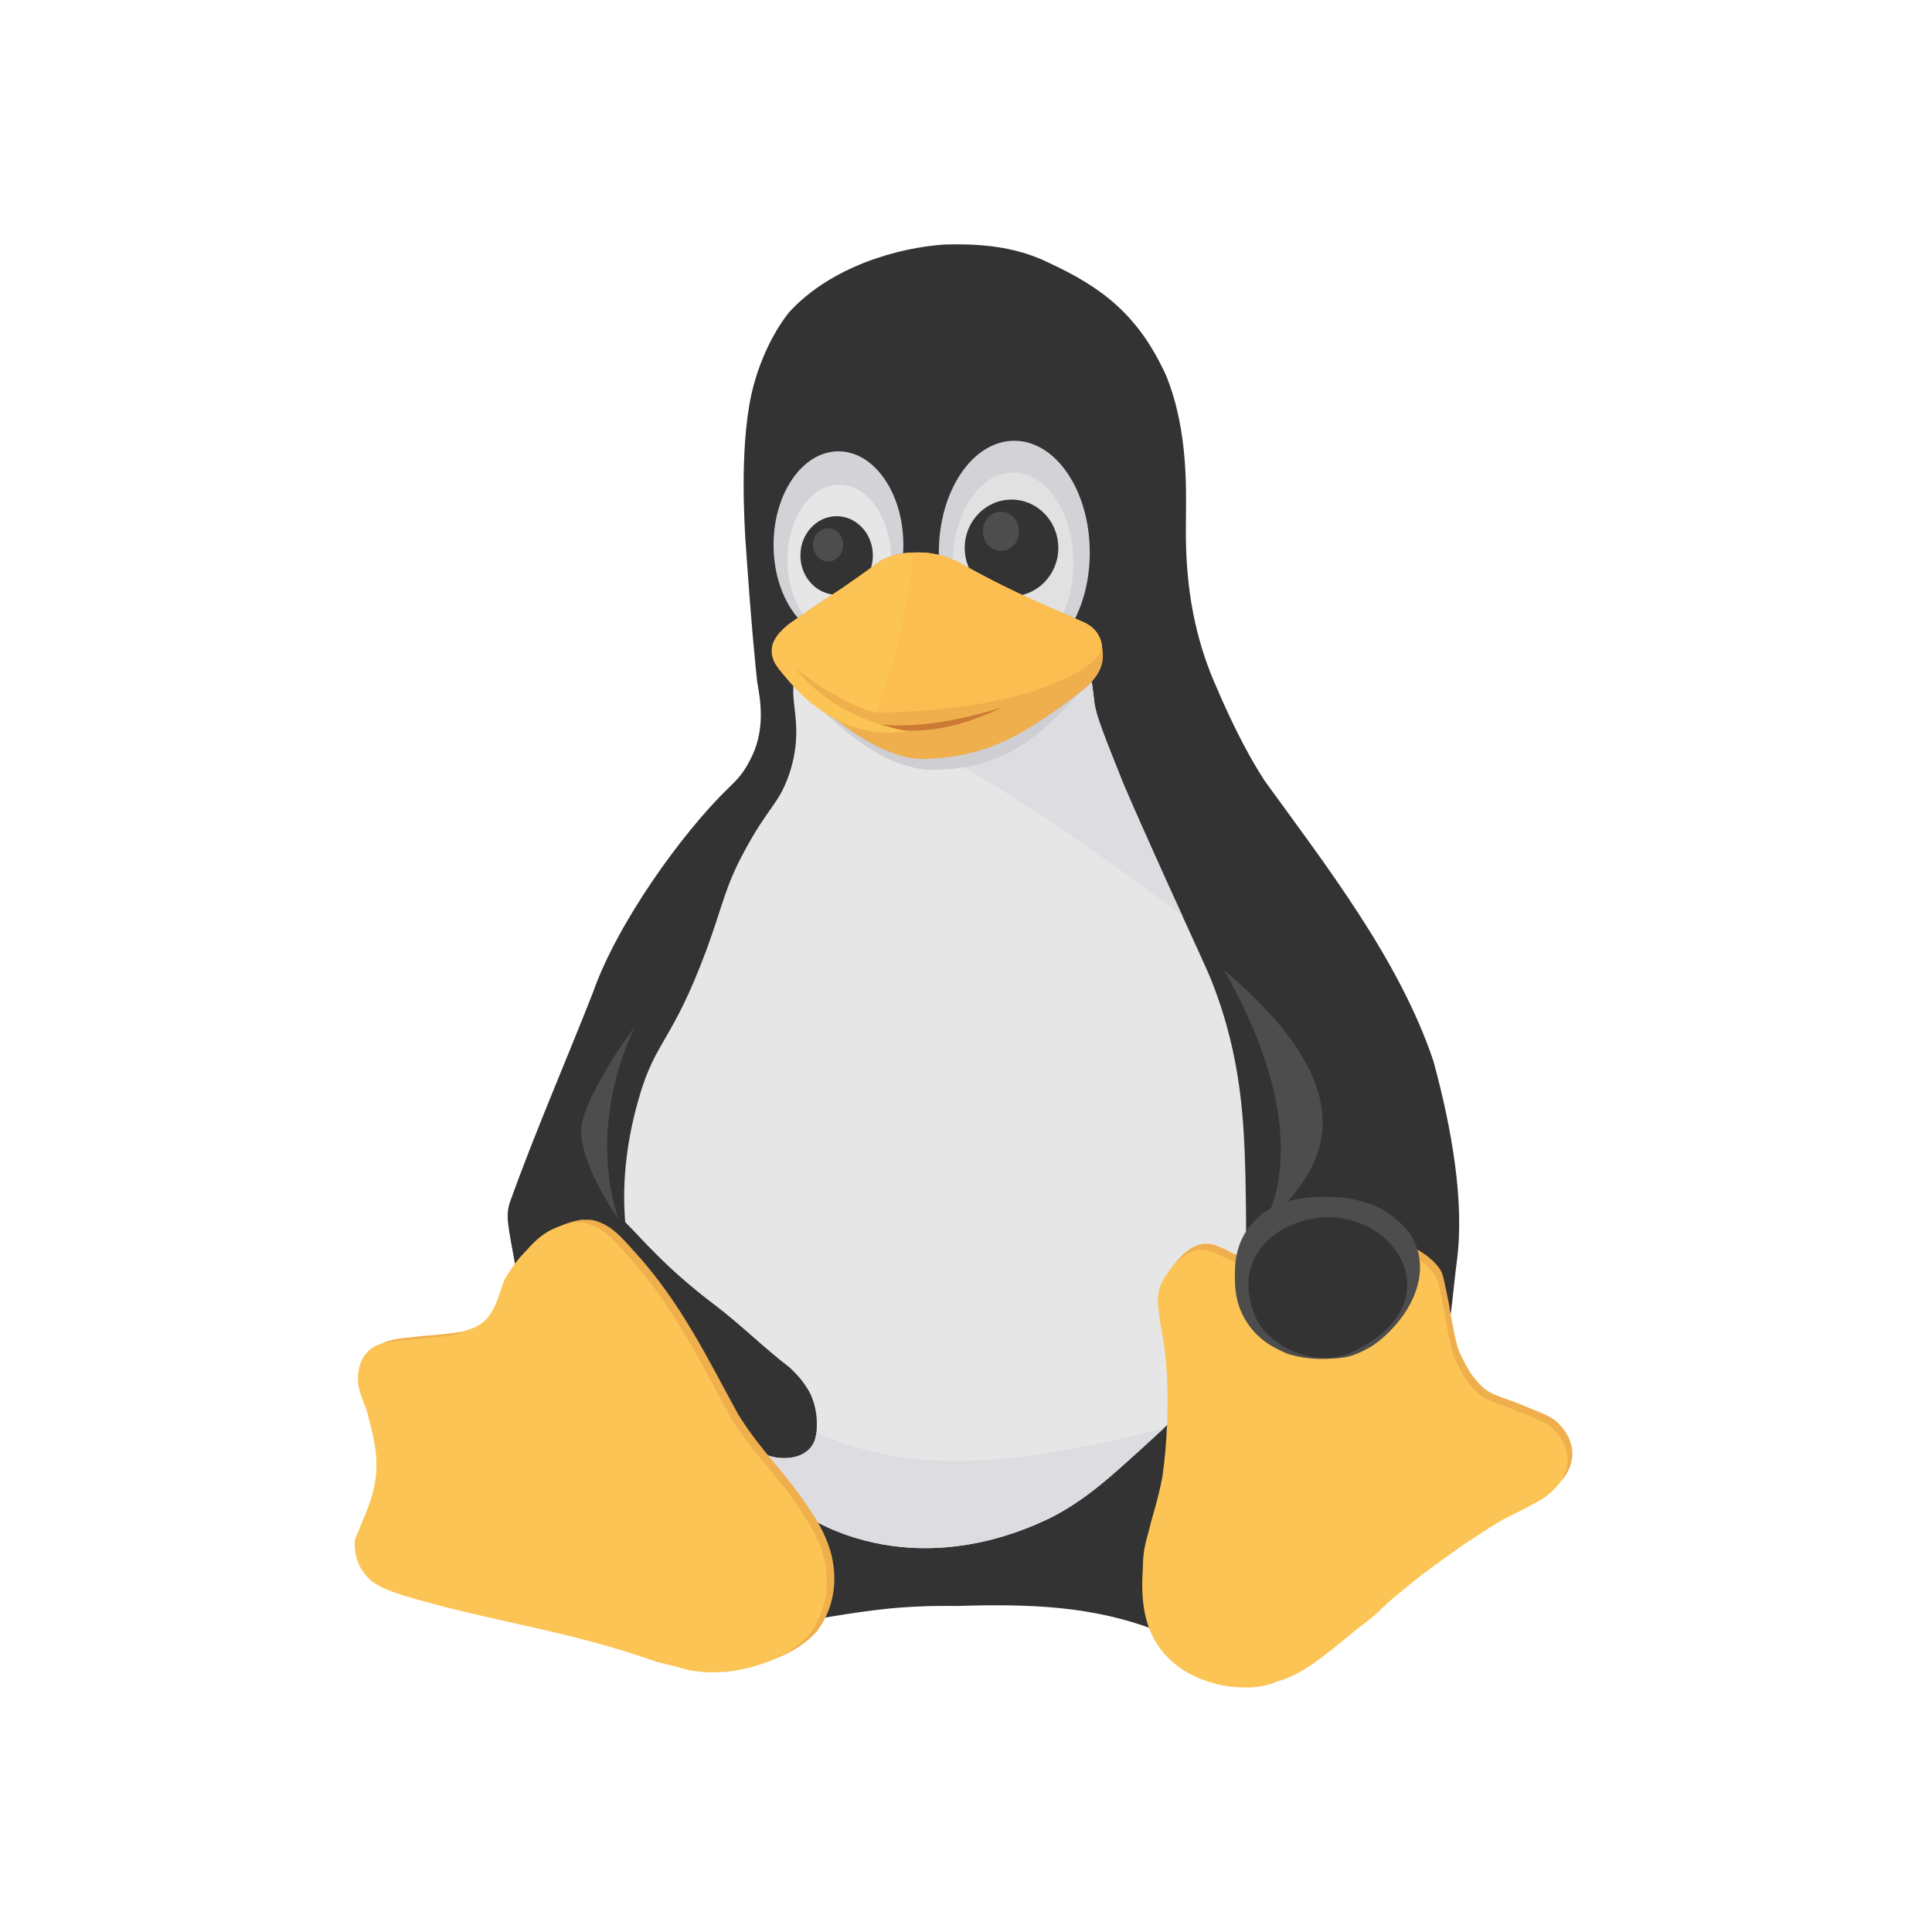 <?xml version="1.0" encoding="UTF-8" standalone="no"?>
<!-- Created with Inkscape (http://www.inkscape.org/) -->

<svg
   xmlns:dc="http://purl.org/dc/elements/1.1/"
   xmlns:cc="http://creativecommons.org/ns#"
   xmlns:rdf="http://www.w3.org/1999/02/22-rdf-syntax-ns#"
   xmlns:svg="http://www.w3.org/2000/svg"
   xmlns="http://www.w3.org/2000/svg"
   xmlns:sodipodi="http://sodipodi.sourceforge.net/DTD/sodipodi-0.dtd"
   xmlns:inkscape="http://www.inkscape.org/namespaces/inkscape"
   width="128"
   height="128"
   viewBox="0 0 128 128"
   id="svg2"
   version="1.1"
   inkscape:version="0.91 r13725"
   sodipodi:docname="os_linux.svg"
   inkscape:export-filename="/home/munlik/Pictures/128/os_linux.png"
   inkscape:export-xdpi="90"
   inkscape:export-ydpi="90">
  <defs
     id="defs4">
    <radialGradient
       id="b-1"
       cx="65.467"
       cy="61.952"
       r="39.292"
       gradientTransform="matrix(1,0,0,3,0,-123.904)"
       gradientUnits="userSpaceOnUse">
      <stop
         offset="0.426"
         style="stop-color:#303033;stop-opacity:1"
         id="stop6300" />
      <stop
         offset="0.827"
         style="stop-color:#595859;stop-opacity:1"
         id="stop6302" />
    </radialGradient>
    <radialGradient
       gradientUnits="userSpaceOnUse"
       gradientTransform="matrix(1,0,0,3,0,-123.904)"
       r="39.292"
       cy="61.952"
       cx="65.467"
       id="b-09">
      <stop
         id="stop9-7"
         style="stop-color:#222223"
         offset="0.515" />
      <stop
         id="stop11-0"
         style="stop-color:#414042"
         offset="0.827" />
    </radialGradient>
    <radialGradient
       gradientUnits="userSpaceOnUse"
       r="25.576"
       cy="72.558"
       cx="62.269"
       id="w-0">
      <stop
         id="stop16-7-5"
         style="stop-color:#FFFFFF"
         offset="0" />
      <stop
         id="stop18-0-3"
         style="stop-color:#F1F2F2"
         offset="0.423" />
      <stop
         id="stop20-0-7"
         style="stop-color:#E6E7E8"
         offset="0.689" />
      <stop
         id="stop22-5-2"
         style="stop-color:#D1D3D4"
         offset="0.872" />
      <stop
         id="stop24-1-9"
         style="stop-color:#BCBEC0"
         offset="1" />
    </radialGradient>
    <linearGradient
       y2="36.47"
       x2="55.064"
       y1="34.531"
       x1="55.064"
       gradientUnits="userSpaceOnUse"
       id="alpha2-9">
      <stop
         id="stop111-6"
         style="stop-color:#FFFFFF;stop-opacity:0.4"
         offset="0" />
      <stop
         id="stop113-2"
         style="stop-color:#FFFFFF;stop-opacity:0.1"
         offset="0.413" />
      <stop
         id="stop115-4"
         style="stop-color:#FFFFFF;stop-opacity:0"
         offset="0.781" />
    </linearGradient>
    <radialGradient
       gradientUnits="userSpaceOnUse"
       r="2.398"
       cy="36.276"
       cx="55.452"
       id="b-7">
      <stop
         id="stop104-0-0-4"
         style="stop-color:#3D3D3E"
         offset="0" />
      <stop
         id="stop106-3-9-9"
         style="stop-color:#000000"
         offset="1" />
    </radialGradient>
    <linearGradient
       y2="35.888"
       x2="66.456"
       y1="33.271"
       x1="66.456"
       gradientUnits="userSpaceOnUse"
       id="alpha1-6">
      <stop
         id="stop95-7"
         style="stop-color:#FFFFFF;stop-opacity:0.4"
         offset="0" />
      <stop
         id="stop97-3"
         style="stop-color:#FFFFFF;stop-opacity:0.1"
         offset="0.413" />
      <stop
         id="stop99-0"
         style="stop-color:#FFFFFF;stop-opacity:0"
         offset="0.781" />
    </linearGradient>
    <radialGradient
       gradientUnits="userSpaceOnUse"
       r="3.176"
       cy="35.743"
       cx="67.231"
       id="b-6">
      <stop
         id="stop88-6-2"
         style="stop-color:#3D3D3E"
         offset="0" />
      <stop
         id="stop90-3-6"
         style="stop-color:#000000"
         offset="1" />
    </radialGradient>
    <radialGradient
       gradientUnits="userSpaceOnUse"
       r="5.207"
       cy="35.866"
       cx="55.521"
       id="w-1">
      <stop
         id="stop79-2-9"
         style="stop-color:#FFFFFF"
         offset="0.561" />
      <stop
         id="stop81-5-9"
         style="stop-color:#F1F2F2"
         offset="0.75" />
      <stop
         id="stop83-2-1"
         style="stop-color:#BCBEC0"
         offset="1" />
    </radialGradient>
    <radialGradient
       gradientUnits="userSpaceOnUse"
       r="6.397"
       cy="36.41"
       cx="67.465"
       id="w-7">
      <stop
         id="stop72-6-6"
         style="stop-color:#FFFFFF"
         offset="0.673" />
      <stop
         id="stop74-0-0"
         style="stop-color:#BCBEC0"
         offset="1" />
    </radialGradient>
    <radialGradient
       gradientUnits="userSpaceOnUse"
       r="2.398"
       cy="36.276"
       cx="55.452"
       id="b-0">
      <stop
         id="stop104"
         style="stop-color:#373738;stop-opacity:1"
         offset="0" />
      <stop
         id="stop106"
         style="stop-color:#1a1a1a;stop-opacity:1"
         offset="1" />
    </radialGradient>
    <linearGradient
       y2="43.392"
       x2="72.872"
       y1="43.392"
       x1="51.662"
       gradientUnits="userSpaceOnUse"
       id="y-5">
      <stop
         id="stop137-7"
         style="stop-color:#FFF33B"
         offset="0" />
      <stop
         id="stop139-2"
         style="stop-color:#FFE029"
         offset="5.948725e-002" />
      <stop
         id="stop141-5"
         style="stop-color:#FFD218"
         offset="0.13" />
      <stop
         id="stop143-0"
         style="stop-color:#FEC90F"
         offset="0.203" />
      <stop
         id="stop145-7"
         style="stop-color:#FDC70C"
         offset="0.281" />
      <stop
         id="stop147-1"
         style="stop-color:#F3903F"
         offset="0.668" />
      <stop
         id="stop149-9"
         style="stop-color:#ED683C"
         offset="1" />
    </linearGradient>
    <linearGradient
       y2="43.547"
       x2="73.234"
       y1="43.547"
       x1="51.636"
       gradientUnits="userSpaceOnUse"
       id="y-9">
      <stop
         id="stop120-8"
         style="stop-color:#FDB93E"
         offset="0" />
      <stop
         id="stop122-9"
         style="stop-color:#FDB83C"
         offset="6.566175e-003" />
      <stop
         id="stop124-6"
         style="stop-color:#FAAE29"
         offset="9.430166e-002" />
      <stop
         id="stop126-0"
         style="stop-color:#F8A71E"
         offset="0.185" />
      <stop
         id="stop128-1"
         style="stop-color:#F8A51B"
         offset="0.281" />
      <stop
         id="stop130-2"
         style="stop-color:#C87833"
         offset="0.668" />
      <stop
         id="stop132-2"
         style="stop-color:#B04D2A"
         offset="1" />
    </linearGradient>
    <linearGradient
       y2="96.099"
       x2="55.089"
       y1="96.099"
       x1="23.772"
       gradientUnits="userSpaceOnUse"
       id="y-55">
      <stop
         id="stop48-0"
         style="stop-color:#ffd93b;stop-opacity:1;"
         offset="0" />
      <stop
         id="stop50-3"
         style="stop-color:#ffcc29;stop-opacity:1;"
         offset="0.059" />
      <stop
         id="stop52-5"
         style="stop-color:#ffbf18;stop-opacity:1;"
         offset="0.13" />
      <stop
         id="stop54-0"
         style="stop-color:#feb20f;stop-opacity:1;"
         offset="0.203" />
      <stop
         id="stop56-0"
         style="stop-color:#fda40c;stop-opacity:1;"
         offset="0.281" />
      <stop
         id="stop58-2"
         style="stop-color:#f3923f;stop-opacity:1;"
         offset="0.669" />
      <stop
         id="stop60-8"
         style="stop-color:#ed683c;stop-opacity:1;"
         offset="1" />
    </linearGradient>
    <radialGradient
       gradientUnits="userSpaceOnUse"
       r="5.845"
       cy="84.42"
       cx="88.17"
       id="b-9">
      <stop
         id="stop65-3"
         style="stop-color:#000000"
         offset="0.367" />
      <stop
         id="stop67-4"
         style="stop-color:#3D3D3E"
         offset="1" />
    </radialGradient>
    <radialGradient
       id="b-1-2"
       cx="65.467"
       cy="61.952"
       r="39.292"
       gradientTransform="matrix(1,0,0,3,0,-123.904)"
       gradientUnits="userSpaceOnUse">
      <stop
         offset="0.426"
         style="stop-color:#18181a;stop-opacity:1"
         id="stop6300-6" />
      <stop
         offset="0.827"
         style="stop-color:#333333;stop-opacity:1"
         id="stop6302-8" />
    </radialGradient>
    <radialGradient
       gradientUnits="userSpaceOnUse"
       r="25.576"
       cy="72.558"
       cx="62.269"
       id="w-0-2">
      <stop
         id="stop16-7-5-2"
         style="stop-color:#FFFFFF"
         offset="0" />
      <stop
         id="stop18-0-3-8"
         style="stop-color:#F1F2F2"
         offset="0.423" />
      <stop
         id="stop20-0-7-0"
         style="stop-color:#E6E7E8"
         offset="0.689" />
      <stop
         id="stop22-5-2-8"
         style="stop-color:#D1D3D4"
         offset="0.872" />
      <stop
         id="stop24-1-9-0"
         style="stop-color:#BCBEC0"
         offset="1" />
    </radialGradient>
  </defs>
  <sodipodi:namedview
     id="base"
     pagecolor="#ffffff"
     bordercolor="#666666"
     borderopacity="1.0"
     inkscape:pageopacity="0.0"
     inkscape:pageshadow="2"
     inkscape:zoom="11.313709"
     inkscape:cx="44.114147"
     inkscape:cy="75.227773"
     inkscape:document-units="px"
     inkscape:current-layer="layer9"
     showgrid="false"
     units="px"
     inkscape:window-width="1366"
     inkscape:window-height="713"
     inkscape:window-x="0"
     inkscape:window-y="27"
     inkscape:window-maximized="1"
     inkscape:snap-nodes="false" />
  <g
     inkscape:label="Layer 1"
     inkscape:groupmode="layer"
     id="layer1"
     transform="translate(0,-924.362)"
     style="display:inline">
    <path
       inkscape:connector-curvature="0"
       style="display:inline;fill:#333333;fill-opacity:1;stroke:none"
       id="path13-0"
       d="m 39.268,990.163 c 1.6,-4.6 5.9,-10.6 9,-13.6 0.3,-0.3 0.9,-0.8 1.4,-1.8 1.1,-2 0.7,-4.1 0.5,-5.2 -0.1,-0.9 -0.4,-3.8 -0.8,-9.7 0,-0.3 -0.4,-5.6 0.4,-9.3 0.429,-1.988 1.339,-4.031 2.5,-5.5 2.753,-3.027 7.22,-4.296 10.3,-4.5 2.25,-0.062 4.638,0.087 6.9,1.2 3.574,1.65 5.967,3.478 7.8,7.5 1.529,3.805 1.3,7.834 1.3,10.1 -0.036,4.18 0.702,7.364 1.8,10 1.6,3.8 2.7,5.6 3.4,6.7 3.979,5.511 8.933,11.837 11.2,18.6 1.179,4.319 2.092,9.308 1.546,13.3 -0.2,1.5 -0.311,3.3 -0.711,5.4 -0.5,2.7 -1.336,4.2 -2.236,6.1 -0.5,1.1 -1.5,2.6 -3.6,5.4 -3,4.1 -3.6,4.7 -4.1,5 -2.1,1.5 -4.2,2 -5,2.2 -1,0.2 -2.5,0.5 -4.3,0.3 -4.127,-1.579 -8.215,-1.757 -13.2,-1.6 -3.491,-0.047 -5.662,0.259 -8.9,0.8 -2.6,0.5 -2.7,0.6 -3.4,0.6 -2.4,0.2 -4.3,-1.2 -6.5,-2.7 -3.1,-2.2 -4.7,-4.7 -5.2,-5.4 -0.8,-1.3 -1.4,-2.9 -2.6,-6.1 -1.1,-2.9 -1.6,-4.7 -1.7,-5.2 -0.4,-1.6 -0.6,-2.7 -0.9,-4.4 -0.5,-2.8 -0.679,-3.377 -0.4,-4.3 1.557,-4.391 3.833,-9.646 5.5,-13.9 z"
       sodipodi:nodetypes="ccccccccccccccccccccccccccccccc" />
  </g>
  <g
     inkscape:groupmode="layer"
     id="layer6"
     inkscape:label="Layer 2"
     style="display:inline">
    <path
       inkscape:connector-curvature="0"
       style="display:inline;fill:#e6e6e6;fill-opacity:1;stroke:none"
       d="m 70.129,42.988 c -0.487,-0.013 -0.963,0.063 -1.312,0.113 -2.7,0.4 -5.4,0.099 -8.1,0.299 -6,0.5 -6.8,-0.099 -7.6,0.801 -1.4,1.6 0.399,3.3 -0.801,7 -0.7,2.1 -1.4,2.199 -3,5.199 -1.3,2.4 -1.4,3.5 -2.5,6.5 -2.3,6.2 -3.4,6 -4.5,9.9 -0.972,3.37 -1.062,6.099 -0.894,8.171 1.025,1 2.678,3.044 5.994,5.53 1.7,1.3 3.2,2.8 4.9,4.1 0.2,0.2 0.9,0.799 1.4,1.799 0.4,0.9 0.4,1.7 0.4,1.9 0,0.5 0,1.201 -0.5,1.701 -0.6,0.6 -1.401,0.6 -1.701,0.6 -0.8,0 -1.399,-0.3 -1.699,-0.5 -1.491,-0.82 -1.542,-0.642 -2.547,-1.119 2.26,2.747 4.742,5.646 9.047,6.918 6.3,1.9 11.699,-0.799 12.799,-1.299 2.4,-1.2 4.101,-2.801 6.201,-4.701 2.2,-2 3.7,-3.399 4.9,-5.398 2.1,-3.5 1.998,-6.902 1.898,-12.602 -0.1,-3.3 -0.199,-7.699 -2.199,-12.799 -0.3,-0.8 -1.299,-2.9 -3.199,-7.1 -1.3,-2.9 -1.801,-4.002 -2.701,-6.102 -1.2,-3 -1.8,-4.499 -1.9,-5.299 -0.2,-1.5 -0.2,-2.501 -1,-3.201 -0.4,-0.3 -0.899,-0.4 -1.387,-0.412 z"
       id="path26-2-5"
       sodipodi:nodetypes="scccccccccccsssccccccccccccs" />
  </g>
  <g
     inkscape:groupmode="layer"
     id="layer2"
     inkscape:label="Layer 7"
     style="display:inline">
    <path
       style="display:inline;fill:#dcdce1;fill-opacity:1;stroke:none"
       d="m 70.129,42.988 c -0.487,-0.013 -0.963,0.063 -1.312,0.113 -2.7,0.4 -5.4,0.099 -8.1,0.299 -6,0.5 -6.8,-0.099 -7.6,0.801 -0.39,0.446 -0.521,0.904 -0.549,1.406 9.724,3.48 17.684,8.965 25.785,15.105 -0.396,-0.866 -0.702,-1.531 -1.236,-2.711 -1.3,-2.9 -1.801,-4.002 -2.701,-6.102 -1.2,-3 -1.8,-4.499 -1.9,-5.299 -0.2,-1.5 -0.2,-2.501 -1,-3.201 -0.4,-0.3 -0.899,-0.4 -1.387,-0.412 z"
       id="path26-2-5-4"
       inkscape:connector-curvature="0"
       sodipodi:nodetypes="scccccccccs" />
    <path
       style="display:inline;fill:#ceced3;fill-opacity:1;stroke:none"
       d="m 52.354,44.982 c 2.638,2.687 5.949,6.023 9.48,6.02 5.908,-0.027 8.242,-3.773 10.506,-5.936 -9.623,1.895 -12.476,1.609 -19.986,-0.083 z"
       id="path151-8-2-2"
       inkscape:connector-curvature="0"
       sodipodi:nodetypes="cccc" />
    <path
       style="display:inline;fill:#dcdce1;fill-opacity:1;stroke:none"
       d="m 77.107,94.617 c -11.851,3.094 -17.855,2.615 -23.021,0.281 -0.041,0.38 -0.148,0.782 -0.469,1.104 -0.6,0.6 -1.401,0.6 -1.701,0.6 -0.8,0 -1.399,-0.3 -1.699,-0.5 -1.491,-0.82 -1.542,-0.642 -2.547,-1.119 2.26,2.747 4.742,5.646 9.047,6.918 6.3,1.9 11.699,-0.799 12.799,-1.299 2.4,-1.2 4.101,-2.801 6.201,-4.701 0.502,-0.456 0.957,-0.875 1.391,-1.283 z"
       id="path26-2-5-5"
       inkscape:connector-curvature="0"
       sodipodi:nodetypes="ccsscccccc" />
  </g>
  <g
     inkscape:groupmode="layer"
     id="layer7"
     inkscape:label="Layer 3"
     style="display:inline">
    <ellipse
       style="display:inline;fill:#d2d2d7;fill-opacity:1;stroke:none"
       id="ellipse76-7"
       ry="7.4"
       rx="5"
       cy="36.601"
       cx="67.2" />
    <ellipse
       style="display:inline;fill:#d2d2d7;fill-opacity:1;stroke:none"
       id="ellipse85-7"
       ry="6.2"
       rx="4.3"
       cy="36.101"
       cx="55.55" />
    <ellipse
       style="display:inline;fill:#e1e1e1;fill-opacity:1;stroke:none"
       id="ellipse76-7-4"
       ry="6"
       rx="4"
       cy="37.306"
       cx="67.126" />
    <ellipse
       style="display:inline;fill:#333333;fill-opacity:1;stroke:none"
       id="ellipse92-3"
       ry="3.2"
       rx="3.1"
       cy="36.3"
       cx="67.016" />
    <ellipse
       style="display:inline;fill:#4d4d4d;fill-opacity:1;stroke:none"
       id="ellipse101-5"
       ry="1.3"
       rx="1.2"
       cy="35.2"
       cx="66.316" />
    <ellipse
       style="display:inline;fill:#e6e6e6;stroke:none"
       id="ellipse85-7-7"
       ry="5"
       rx="3.441"
       cy="37.111"
       cx="55.606" />
    <ellipse
       style="display:inline;fill:#333333;fill-opacity:1;stroke:none"
       id="ellipse108-8"
       cy="36.8"
       cx="55.429"
       rx="2.4"
       ry="2.6" />
    <ellipse
       style="display:inline;fill:#4d4d4d;fill-opacity:1;stroke:none"
       id="ellipse101-5-4"
       cy="36.099"
       cx="54.866"
       rx="1"
       ry="1.1" />
  </g>
  <g
     inkscape:groupmode="layer"
     id="layer9"
     inkscape:label="Layer 5"
     style="display:inline">
    <path
       inkscape:connector-curvature="0"
       style="display:inline;fill:#cc7934;fill-opacity:1;stroke:none"
       id="path151-8-2"
       d="m 60.951,50.175 c -3.071,0.021 -6.261,-3.126 -8.521,-4.961 -0.814,-0.749 -1.383,-1.441 -1.28,-2.176 0,-0.315 0.096,-0.862 1.129,-1.702 1.118,-0.78 1.899,-1.315 2.79,-1.89 1.297,-0.848 2.282,-1.583 3.307,-2.31 0.413,-0.21 1.137,-0.525 2.067,-0.525 1.015,-0.061 2.096,0.112 3.251,0.746 2.913,1.595 4.21,2.188 8.115,3.874 0.517,0.315 0.951,0.669 1.137,1.26 0.158,0.833 0.402,1.798 -1.029,3.071 -3.747,2.902 -6.379,4.576 -10.965,4.612 z"
       sodipodi:nodetypes="cccccccccccc" />
    <path
       sodipodi:nodetypes="ssccccccccsccsccscsccscccccccscssccs"
       style="display:inline;fill:#efaf4c;fill-opacity:1;stroke:none;stroke-width:0.2;stroke-miterlimit:10;stroke-dasharray:none;stroke-opacity:1"
       inkscape:connector-curvature="0"
       id="path45-9-2"
       d="m 82.939,111.4 c -0.9,0 -1.7,-0.1 -2.6,-0.4 -0.6,-0.2 -2,-0.7 -3.1,-2.1 -1.3,-1.7 -1.3,-3.8 -1.2,-5.4 0,-1.4 0.3,-2 0.5,-2.9 0.2,-0.8 0.5,-1.6 0.8,-3.2 0.3,-2.1 0.4,-4.5 0.3,-6.7 -0.1,-1.3 -0.2,-2.3 -0.4,-3.1 -0.2,-1.5 -0.4,-2.3 0.2,-3.3 0.2,-0.3 1,-1.7 2.3,-1.9 l 0.2,0 c 0.5,0 0.8,0.2 1.3,0.4 0.5,0.3 1.2,0.6 2.1,0.7 l 0.5,0 c 0.4,0 0.8,-0.1 1.3,-0.2 0.4,-0.1 0.9,-0.3 1.7,-0.4 1.8,-0.4 3.3,-0.7 4.5,-0.7 0.8,0 1.5,0.1 2.2,0.4 0.4,0.2 1.2,0.6 1.8,1.4 0.3,0.4 0.3,0.7 0.7,2.6 l 0,0.1 c 0.4,2.2 0.5,2.6 0.8,3.2 0.3,0.6 0.7,1.4 1.5,2.1 0.4,0.3 0.7,0.4 1.2,0.6 0.3,0.1 0.6,0.2 1.1,0.4 1.4,0.6 2.2,0.8 2.7,1.4 0.3,0.3 1,1.2 0.8,2.3 -0.1,0.6 -0.4,1.1 -0.7,1.4 -0.6,0.7 -1.1,0.9 -2,1.4 l -1.2,0.6 c -0.8,0.4 -1.5,0.9 -2.9,1.8 -1.1,0.8 -2.3,1.6 -3.4,2.5 -1.1,0.9 -1.6,1.3 -2.1,1.8 -0.4,0.4 -0.9,0.8 -1.7,1.4 -2.4,2 -3.7,3 -5.2,3.4 0,0 -0.8,0.4 -2,0.4 z"
       stroke-miterlimit="10" />
    <path
       sodipodi:nodetypes="cccccccsscccccccccccccccc"
       style="display:inline;fill:#efaf4c;fill-opacity:1;stroke:none;stroke-width:0.2;stroke-miterlimit:10;stroke-dasharray:none;stroke-opacity:1"
       inkscape:connector-curvature="0"
       id="path62-3-0"
       d="m 46.32,110.493 c -0.4,-0.1 -1.81,-0.484 -2.31,-0.584 -5.587,-2.008 -10.647,-2.631 -16.1,-4.2 -2.1,-0.6 -2.8,-1 -3.3,-1.7 -0.2,-0.2 -0.7,-1.1 -0.6,-2.2 0.92,-2.231 1.254,-2.95 1.4,-4.3 0.1,-1.3 -0.1,-2.3 -0.5,-3.8 -0.1,-0.5 -0.3,-0.9 -0.4,-1.2 -0.2,-0.6 -0.3,-0.8 -0.3,-1.4 0,-0.4 0.1,-1.2 0.6,-1.7 0.6,-0.7 1.5,-0.7 3.2,-0.9 0.939,-0.057 1.963,-0.168 2.7,-0.3 0.6,-0.2 1.4,-0.4 2,-1 0.69,-0.766 0.885,-1.81 1.2,-2.6 0.5,-0.9 1,-1.5 1.5,-2 1.009,-1.176 1.889,-1.578 3.1,-1.8 l 0.6,0 c 1.3,0.2 2.1,1.2 3,2.2 3.033,3.328 4.86,7.173 6.8,10.7 1.485,2.42 3.275,4.007 4.8,6.4 0.6,0.9 1.1,1.8 1.4,3 0.442,2.013 -0.032,3.659 -0.96,4.94 -1.389,1.604 -3.769,2.32 -5.525,2.512 -1.22,0.062 -1.219,0.055 -2.305,-0.069 z"
       stroke-miterlimit="10" />
    <path
       style="fill:none;fill-rule:evenodd;stroke:none;stroke-width:1px;stroke-linecap:butt;stroke-linejoin:miter;stroke-opacity:1"
       d="M 59.802,34.312 62.074,42.709 59.044,53 66.62,45.613 Z"
       id="path4232"
       inkscape:connector-curvature="0" />
    <path
       sodipodi:nodetypes="cccccccsscccccccccccccccc"
       style="display:inline;fill:#fcc454;fill-opacity:1;stroke:none;stroke-width:0.2;stroke-miterlimit:10;stroke-dasharray:none;stroke-opacity:1"
       inkscape:connector-curvature="0"
       id="path62-3-0-9"
       d="m 45.823,110.693 c -0.4,-0.1 -1.81,-0.484 -2.31,-0.584 -5.587,-2.008 -10.647,-2.631 -16.1,-4.2 -2.1,-0.6 -2.8,-1 -3.3,-1.7 -0.2,-0.2 -0.7,-1.1 -0.6,-2.2 0.92,-2.231 1.254,-2.95 1.4,-4.3 0.1,-1.3 -0.1,-2.3 -0.5,-3.8 -0.1,-0.5 -0.3,-0.9 -0.4,-1.2 -0.2,-0.6 -0.3,-0.8 -0.3,-1.4 0,-0.4 0.1,-1.2 0.6,-1.7 0.6,-0.7 1.5,-0.7 3.2,-0.9 0.939,-0.057 1.963,-0.168 2.7,-0.3 0.6,-0.2 1.4,-0.4 2,-1 0.69,-0.766 0.885,-1.81 1.2,-2.6 0.5,-0.9 1,-1.5 1.5,-2 1.009,-1.176 1.889,-1.578 3.1,-1.8 l 0.6,0 c 1.3,0.2 2.1,1.2 3,2.2 3.033,3.328 4.86,7.173 6.8,10.7 1.485,2.42 3.275,4.007 4.8,6.4 0.6,0.9 1.1,1.8 1.4,3 0.442,2.013 -0.032,3.659 -0.96,4.94 -1.389,1.604 -3.769,2.32 -5.525,2.512 -1.22,0.062 -1.219,0.055 -2.305,-0.069 z"
       stroke-miterlimit="10" />
    <path
       sodipodi:nodetypes="ssccccccccsccsccscsccscccccccscssccs"
       style="display:inline;fill:#fcc454;fill-opacity:1;stroke:none;stroke-width:0.2;stroke-miterlimit:10;stroke-dasharray:none;stroke-opacity:1"
       inkscape:connector-curvature="0"
       id="path45-9-2-6"
       d="m 82.616,111.801 c -0.9,0 -1.7,-0.1 -2.6,-0.4 -0.6,-0.2 -2,-0.7 -3.1,-2.1 -1.3,-1.7 -1.3,-3.8 -1.2,-5.4 0,-1.4 0.3,-2 0.5,-2.9 0.2,-0.8 0.5,-1.6 0.8,-3.2 0.3,-2.1 0.4,-4.5 0.3,-6.7 -0.1,-1.3 -0.2,-2.3 -0.4,-3.1 -0.2,-1.5 -0.4,-2.3 0.2,-3.3 0.2,-0.3 1,-1.7 2.3,-1.9 l 0.2,0 c 0.5,0 0.8,0.2 1.3,0.4 0.5,0.3 1.2,0.6 2.1,0.7 l 0.5,0 c 0.4,0 0.8,-0.1 1.3,-0.2 0.4,-0.1 0.9,-0.3 1.7,-0.4 1.8,-0.4 3.3,-0.7 4.5,-0.7 0.8,0 1.5,0.1 2.2,0.4 0.4,0.2 1.2,0.6 1.8,1.4 0.3,0.4 0.3,0.7 0.7,2.6 l 0,0.1 c 0.4,2.2 0.5,2.6 0.8,3.2 0.3,0.6 0.7,1.4 1.5,2.1 0.4,0.3 0.7,0.4 1.2,0.6 0.3,0.1 0.6,0.2 1.1,0.4 1.4,0.6 2.2,0.8 2.7,1.4 0.3,0.3 1,1.2 0.8,2.3 -0.1,0.6 -0.4,1.1 -0.7,1.4 -0.6,0.7 -1.1,0.9 -2,1.4 l -1.2,0.6 c -0.8,0.4 -1.5,0.9 -2.9,1.8 -1.1,0.8 -2.3,1.6 -3.4,2.5 -1.1,0.9 -1.6,1.3 -2.1,1.8 -0.4,0.4 -0.9,0.8 -1.7,1.4 -2.4,2 -3.7,3 -5.2,3.4 0,0 -0.8,0.4 -2,0.4 z"
       stroke-miterlimit="10" />
    <path
       style="display:inline;fill:#efaf4c;fill-opacity:1;stroke:none"
       d="m 72.984,42.729 c -9.413,6.991 -12.918,6.109 -17.932,4.717 1.893,1.401 3.875,2.742 5.921,2.839 4.586,-0.037 7.196,-1.819 10.943,-4.722 1.301,-1.157 1.213,-2.054 1.068,-2.834 z"
       id="path151-8-2-3"
       inkscape:connector-curvature="0"
       sodipodi:nodetypes="ccccc" />
    <path
       style="display:inline;fill:#efaf4c;fill-opacity:1;fill-rule:evenodd;stroke:none;stroke-width:1px;stroke-linecap:butt;stroke-linejoin:miter;stroke-opacity:1"
       d="m 51.893,44.112 c 4.095,0.995 11.489,1.491 19.923,0.876 -6.316,2.424 -9.61,3.1 -12.476,3.074 -3.16,-0.028 -4.902,-1.795 -7.446,-3.951 z"
       id="path4501"
       inkscape:connector-curvature="0"
       sodipodi:nodetypes="ccsc" />
    <path
       inkscape:connector-curvature="0"
       style="display:inline;fill:#fcc454;fill-opacity:1;stroke:none"
       id="path151-8-2-0"
       d="m 54.335,45.472 c -1.925,-1.492 -3.219,-1.966 -3.162,-2.457 0.088,-0.504 0.074,-0.84 1.107,-1.68 1.118,-0.78 1.899,-1.315 2.79,-1.89 1.297,-0.848 2.282,-1.583 3.307,-2.31 0.413,-0.21 1.137,-0.525 2.067,-0.525 1.015,-0.061 2.096,0.112 3.251,0.746 2.913,1.595 4.21,2.188 8.115,3.874 0.595,0.268 0.951,0.669 1.137,1.26 0.283,0.958 -0.93,1.957 -3.876,3.081 -3.141,1.154 -7.756,1.624 -11.012,1.623 -0.853,-0.045 -3.05,-1.291 -3.724,-1.723 z"
       sodipodi:nodetypes="cccccccccccc" />
    <path
       style="display:inline;fill:#fcc454;fill-opacity:1;fill-rule:evenodd;stroke:none;stroke-width:1px;stroke-linecap:butt;stroke-linejoin:miter;stroke-opacity:1"
       d="m 51.386,42.3 c 0.763,1.303 2.616,4.941 8.705,6.14 -4.373,0.706 -7.339,-2.491 -8.742,-4.488 -0.329,-0.634 -0.274,-1.227 0.037,-1.651 z"
       id="path4234"
       inkscape:connector-curvature="0"
       sodipodi:nodetypes="cccc" />
    <path
       inkscape:connector-curvature="0"
       style="display:inline;fill:#fcbe51;fill-opacity:1;stroke:none"
       d="m 60.523,36.611 c -0.39,3.841 -1.271,7.368 -2.459,10.584 3.256,4.7e-4 7.867,-0.47 11.006,-1.623 2.946,-1.124 4.158,-2.124 3.875,-3.082 -0.185,-0.591 -0.542,-0.992 -1.137,-1.26 -3.905,-1.686 -5.202,-2.278 -8.115,-3.873 -1.126,-0.617 -2.178,-0.793 -3.17,-0.746 z"
       id="path151-8-2-0-8" />
  </g>
  <g
     inkscape:groupmode="layer"
     id="layer3"
     inkscape:label="Layer 11"
     style="display:inline">
    <path
       sodipodi:nodetypes="ccccscsccc"
       style="display:inline;fill:#4d4d4d;fill-opacity:1;stroke:none"
       inkscape:connector-curvature="0"
       id="path69-1"
       d="m 90.932,89.163 c -0.968,0.551 -1.449,0.745 -2.283,0.821 -1.984,0.173 -2.933,-0.184 -3.333,-0.284 -0.4,-0.2 -1.6,-0.6 -2.5,-1.8 -1,-1.3 -1,-2.7 -1,-3.2 0,-0.6 -0.1,-2.3 1.2,-3.7 1.4,-1.6 3.5,-1.7 4.8,-1.7 0.7,0 2.3,0 3.9,0.9 1.1,0.7 1.7,1.5 1.8,1.7 1.522,2.614 -0.283,5.652 -2.584,7.263 z" />
    <path
       sodipodi:nodetypes="ccsc"
       style="display:inline;fill:#333333;fill-opacity:1;stroke:none"
       inkscape:connector-curvature="0"
       id="path69-1-5"
       d="m 89.571,89.583 c -2.467,1.084 -5.364,-0.323 -6.315,-2.168 -2.059,-4.477 2.086,-7.1 5.374,-6.738 4.441,0.488 7.206,5.958 0.941,8.907 z" />
    <path
       style="display:inline;fill:#4d4d4d;fill-opacity:1;fill-rule:evenodd;stroke:none;stroke-width:1px;stroke-linecap:butt;stroke-linejoin:miter;stroke-opacity:1"
       d="m 81.081,64.254 c 6.606,11.552 2.539,16.959 2.539,16.959 4.12,-3.533 7.409,-8.536 -2.539,-16.959 z"
       id="path4240"
       inkscape:connector-curvature="0"
       sodipodi:nodetypes="ccc" />
    <path
       style="display:inline;fill:#4d4d4d;fill-opacity:1;fill-rule:evenodd;stroke:none;stroke-width:1px;stroke-linecap:butt;stroke-linejoin:miter;stroke-opacity:1"
       d="m 42.062,68 c -3.375,7.25 -1.062,12.812 -1.062,12.812 0,0 -2.937,-4.125 -2.437,-6.438 0.5,-2.312 3.5,-6.375 3.5,-6.375 z"
       id="path4242"
       inkscape:connector-curvature="0"
       sodipodi:nodetypes="ccsc" />
  </g>
</svg>
